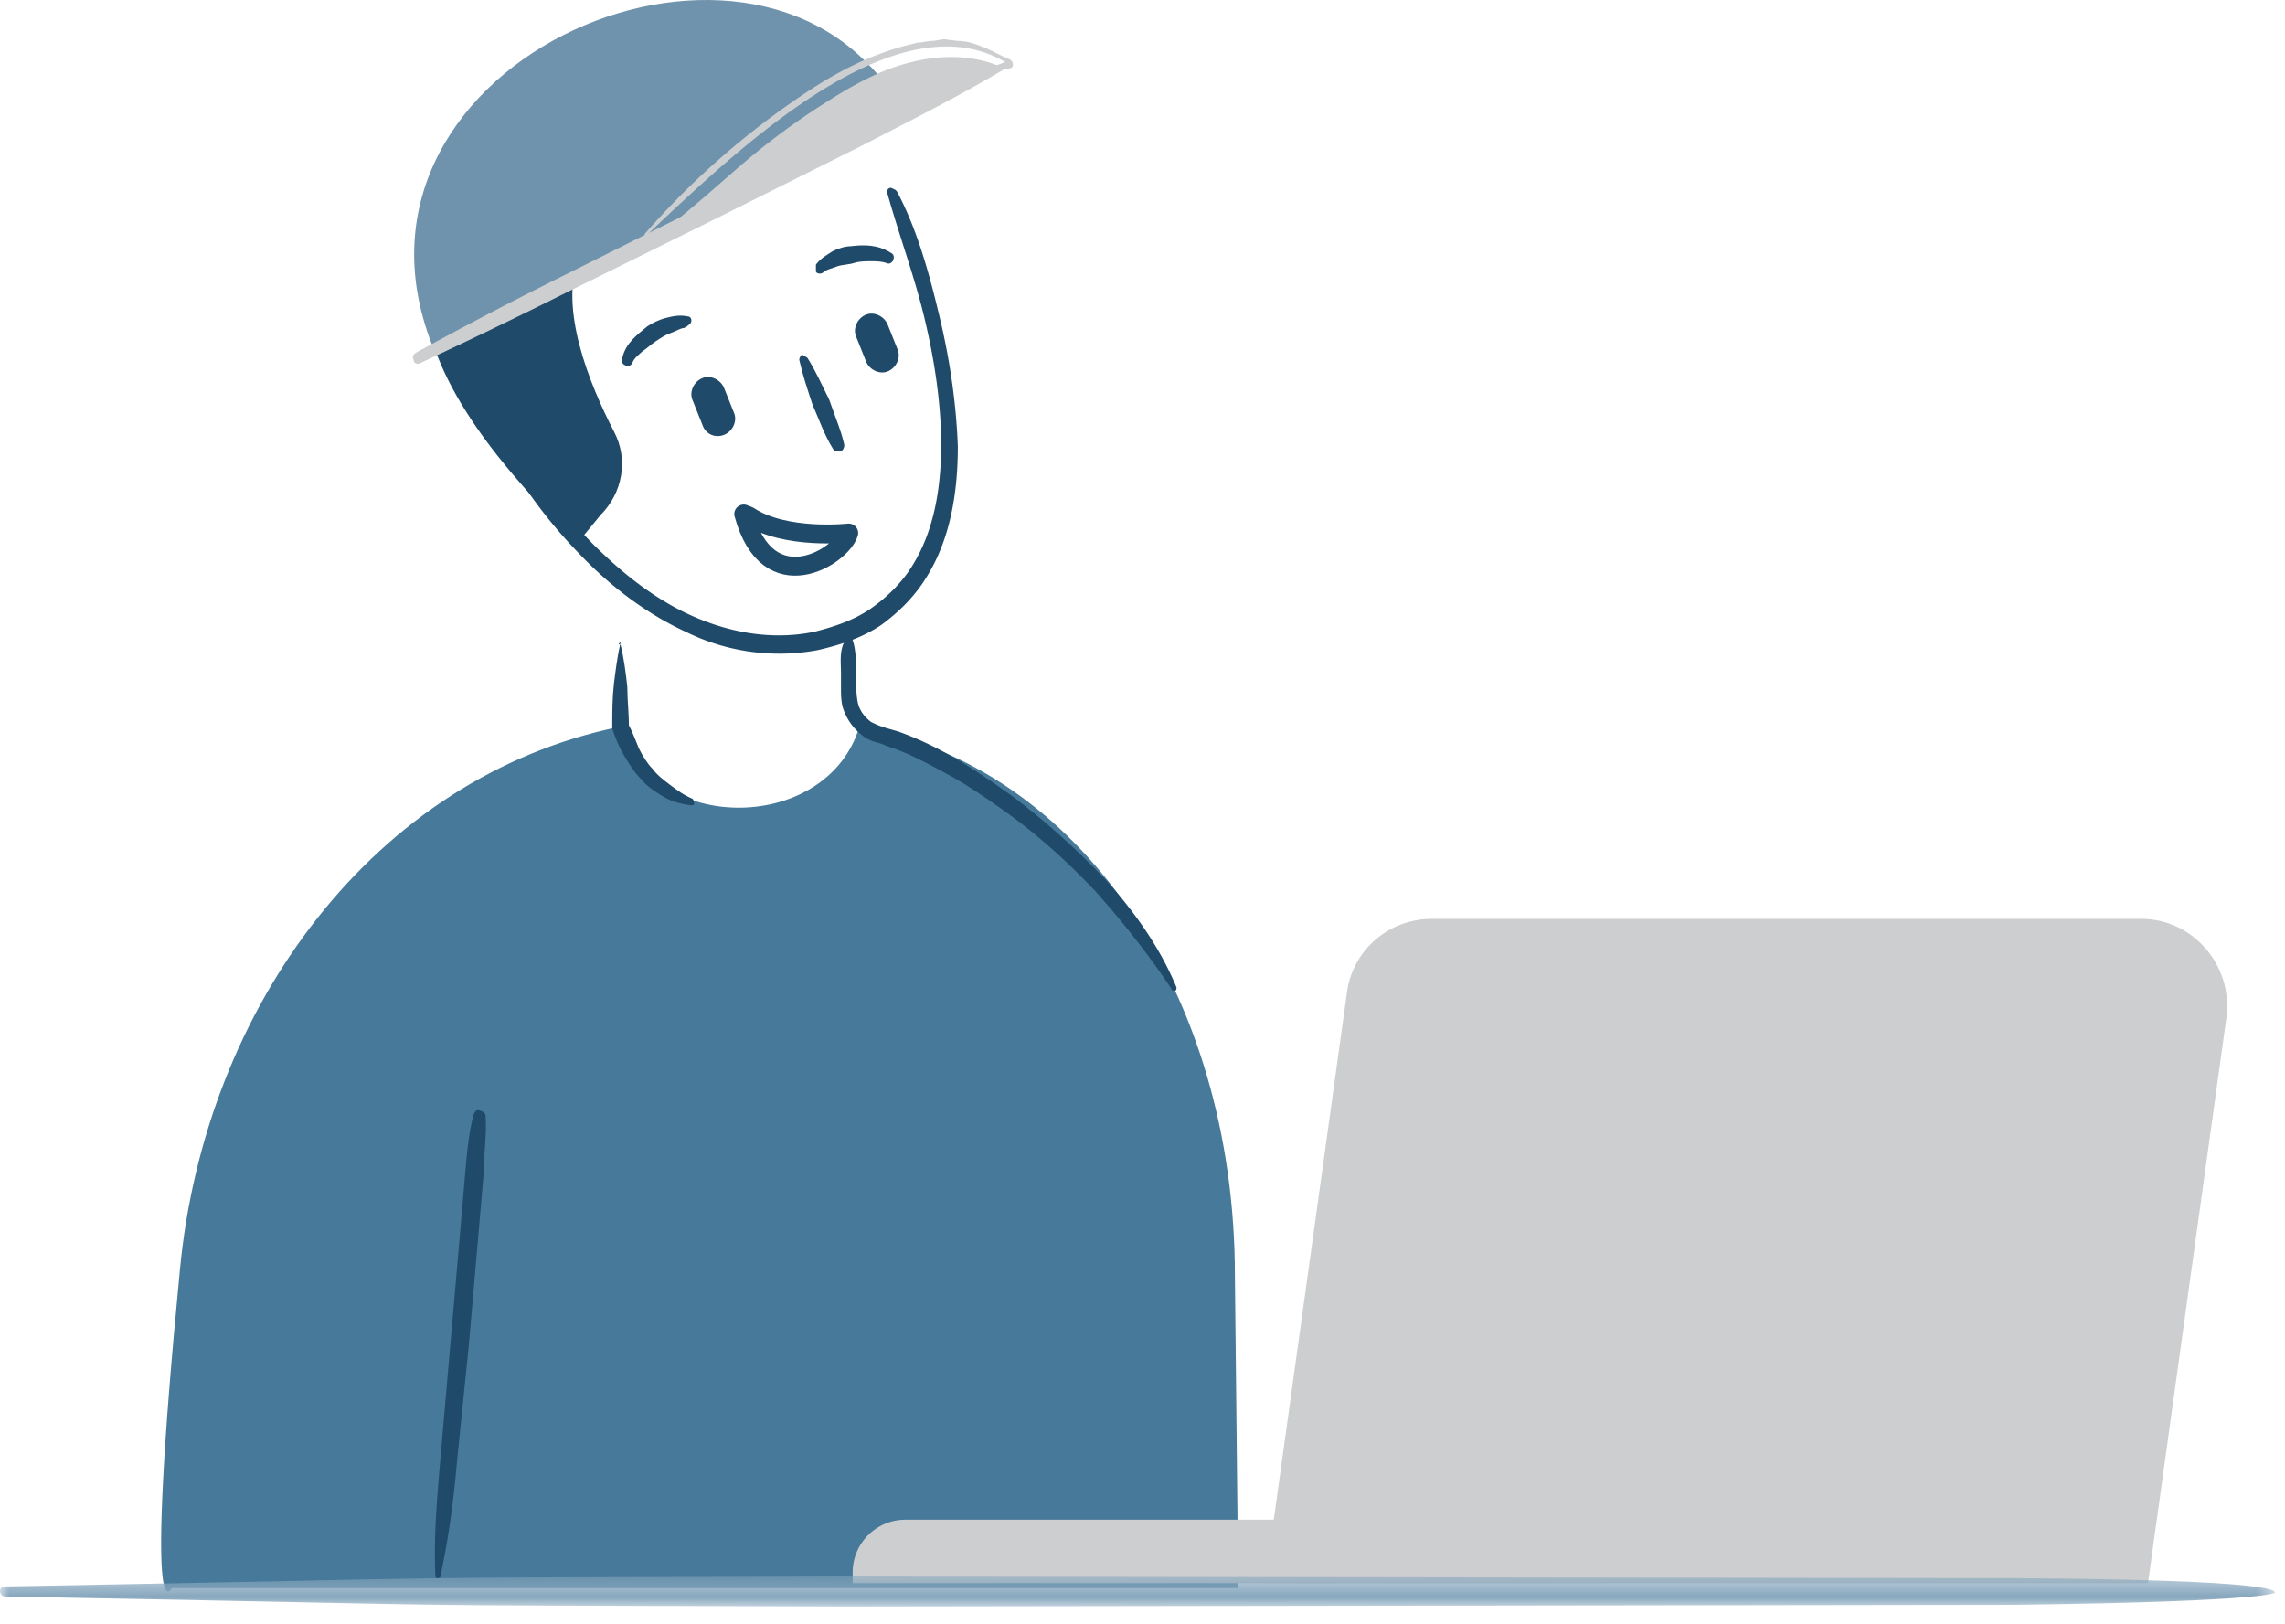 <svg viewBox="0 0 121 86" xmlns="http://www.w3.org/2000/svg" xmlns:xlink="http://www.w3.org/1999/xlink"><defs><path id="a" d="M120.465.408V2H.001V.408h120.464z"/></defs><g fill="none" fill-rule="evenodd"><path d="M65.393 67.58c0-15.028-8.309-27.05-19.888-29.083-1.679 5.57-10.696 5.746-12.64.266l-.089-.266C19.871 41.15 10.856 53.26 9.53 67.225c-1.945 20.066-.443 16.883-.443 16.883H65.57" fill="#46799A"/><path d="M45.152 33.901c.177.53.177 1.148.177 1.68 0 .53 0 1.148.088 1.591.089.441.353.794.707 1.06.176.088.353.177.619.265.264.09.618.176.884.265 2.21.796 4.066 2.034 5.92 3.36a39.902 39.902 0 0 1 5.04 4.508c1.503 1.68 2.829 3.535 3.712 5.657 0 .088 0 .176-.087.176-.09 0-.177 0-.177-.088-1.237-1.857-2.564-3.536-4.067-5.215-1.503-1.59-3.181-3.094-4.95-4.33-.884-.62-1.767-1.24-2.74-1.77-.972-.53-1.944-1.06-2.917-1.414a6.117 6.117 0 0 1-.707-.265c-.354-.088-.618-.176-.884-.354a2.992 2.992 0 0 1-1.15-1.59c-.087-.354-.087-.708-.087-.973v-.795c0-.53-.09-1.15.177-1.68.088-.177.264-.265.44-.088-.087-.177-.087-.089 0 0h.002zM25.705 59.005c.089 1.06-.088 2.033-.088 3.093l-.266 3.094-.53 6.1-.62 6.098c-.176 2.033-.441 4.067-.883 6.1 0 .088-.088.088-.177.088-.088 0-.088-.089-.088-.177-.088-2.033.088-4.066.265-6.1l.53-6.098.532-6.1.264-3.094c.089-.97.177-2.032.443-3.004.087-.177.176-.266.353-.177.088 0 .177.088.265.177z" fill="#204A69"/><path d="M47.538 10.212c1.062 2.032 1.68 4.33 2.21 6.54s.884 4.509.973 6.896c0 2.297-.354 4.773-1.591 6.806-.62 1.06-1.503 1.945-2.476 2.652-1.06.707-2.21 1.06-3.358 1.326a11.16 11.16 0 0 1-6.984-.973c-2.121-.973-4.066-2.475-5.657-4.154-3.27-3.36-5.48-7.514-6.894-11.845 0-.09 0-.177.088-.177s.176 0 .176.088c1.946 4.155 4.156 8.133 7.337 11.403 1.59 1.59 3.36 3.005 5.393 3.889 2.032.885 4.242 1.238 6.364.796 1.06-.266 2.12-.62 3.005-1.237.884-.62 1.68-1.414 2.21-2.3 1.149-1.855 1.503-4.153 1.503-6.363 0-2.21-.354-4.508-.884-6.718s-1.326-4.331-1.945-6.541c-.088-.177 0-.354.176-.354.177.089.266.089.354.266" fill="#204A69"/><path d="M42.765 18.963c.441.707.795 1.502 1.148 2.209.266.796.62 1.592.796 2.387 0 .176-.089.353-.265.353-.177 0-.265 0-.354-.177-.44-.707-.707-1.501-1.06-2.297-.265-.796-.53-1.591-.707-2.387 0-.088.088-.265.176-.265.09.088.177.088.266.177M34.102 3.582c7.071-2.828 13.26-1.237 12.817 2.12-.353 2.918-14.585 3.89-16.264 7.957-1.06 2.652.53 6.629 1.856 9.193.796 1.503.441 3.27-.707 4.42l-1.237 1.503c-7.867-7.78-14.939-17.856 3.535-25.193" fill="#204A69"/><path d="M38.345 23.028c.441-.177.707-.707.53-1.148l-.53-1.327c-.177-.442-.707-.707-1.149-.53-.442.177-.707.707-.53 1.15l.53 1.325c.176.53.707.707 1.15.53m8.661-3.358c.442-.177.707-.707.53-1.15l-.53-1.326c-.177-.44-.707-.707-1.148-.53-.443.177-.708.707-.53 1.15l.53 1.325c.176.442.707.707 1.148.531" fill="#204A69"/><path d="M39.383 27.22c1.281 4.712 5.205 2.245 5.56 1.008 0 0-3.362.376-5.295-.904l-.265-.103" stroke="#204A69" stroke-linecap="round" stroke-linejoin="round"/><path d="M43.206 14.013c.266-.354.62-.53.884-.707.353-.177.707-.266.972-.266.708-.088 1.416-.088 2.123.354.175.089.175.265.087.442-.087.088-.175.177-.352.088-.267-.088-.53-.088-.797-.088-.264 0-.617 0-.883.088-.266.089-.62.089-.885.177-.264.089-.53.177-.706.266l-.089.087c-.177.089-.354 0-.354-.087v-.354zm-6.982 3.358c-.177 0-.442.177-.707.266-.266.088-.532.265-.796.44-.265.178-.442.356-.706.533-.178.176-.444.353-.532.618-.088.177-.264.177-.441.089-.09-.09-.178-.177-.09-.354.178-.796.797-1.238 1.327-1.68.265-.176.618-.353.972-.442.354-.088.708-.177 1.15-.088.176 0 .264.177.176.354-.088.088-.176.177-.352.264z" fill="#204A69"/><path d="M47.626 5.615c-7.07-12.375-30.673-2.563-24.75 12.64" fill="#6F93AD"/><path d="M53.46 3.494c-2.476 1.502-5.127 2.828-7.69 4.154l-7.779 3.89-7.867 3.89a315.78 315.78 0 0 1-7.867 3.8c-.177.088-.354 0-.354-.177-.088-.177 0-.265.09-.354a215.441 215.441 0 0 1 7.778-4.066l7.778-3.889 7.867-3.89c2.652-1.326 5.215-2.563 7.955-3.624.09 0 .177 0 .266.088-.089 0-.089.178-.177.178" fill="#CCCED0"/><path d="M45.152 83.844h39.953v-3.36H47.98a2.792 2.792 0 0 0-2.828 2.829v.53zM34.19 12.333a42.182 42.182 0 0 1 3.978-3.977 43.412 43.412 0 0 1 4.507-3.448c1.59-1.06 3.27-1.945 5.215-2.475l.708-.177c.265 0 .53-.088.707-.088.265 0 .53-.09.707-.09l.707.09c.53 0 .973.177 1.414.354.443.176.884.44 1.327.618.176.089.176.266.176.354 0 .088-.265.177-.353.177-1.591-.796-3.447-.796-5.127-.354-1.768.442-3.36 1.415-4.861 2.386a38.844 38.844 0 0 0-4.42 3.36c-1.414 1.237-2.83 2.474-4.331 3.624-.09.089-.177.089-.266 0-.177-.177-.177-.266-.088-.354zm.088.089C39.318 7.649 47.538-.131 53.284 3.317l-19.005 9.105z" fill="#CCCED0"/><path d="M66.985 83.844h46.76l4.154-29.966c.354-2.74-1.768-5.215-4.508-5.215H75.824c-2.298 0-4.243 1.679-4.508 3.978l-4.331 31.203z" fill="#CCCED0"/><g transform="translate(0 83.08)"><mask id="b" fill="#fff"><use xlink:href="#a"/></mask><path d="M106.53 1.911l-61.755.09c-29.17-.09-15.34 0-44.51-.53C.089 1.47 0 1.292 0 1.203 0 1.027.089.94.265.94c29.17-.53 15.34-.442 44.51-.53l61.755.088c14.585.09 13.932.707 13.932.796-.09-.089.653.441-13.932.618" fill="#86A6BD" mask="url(#b)"/></g><path d="M32.865 34.166c.177.707.265 1.414.354 2.21 0 .707.088 1.414.088 2.21v-.177c.177.354.354.796.53 1.237.177.354.442.796.708 1.061.264.354.618.619.97.884.355.265.709.531 1.15.708.09.088.09.177.09.264 0 .089-.09.089-.177.089-.531-.089-.973-.176-1.415-.442-.442-.266-.884-.53-1.237-.973-.354-.353-.62-.795-.884-1.237-.266-.441-.443-.884-.62-1.414v-.177c0-.707 0-1.414.089-2.21.088-.707.177-1.414.354-2.21-.177.177-.09.089 0 .177" fill="#204A69"/></g></svg>